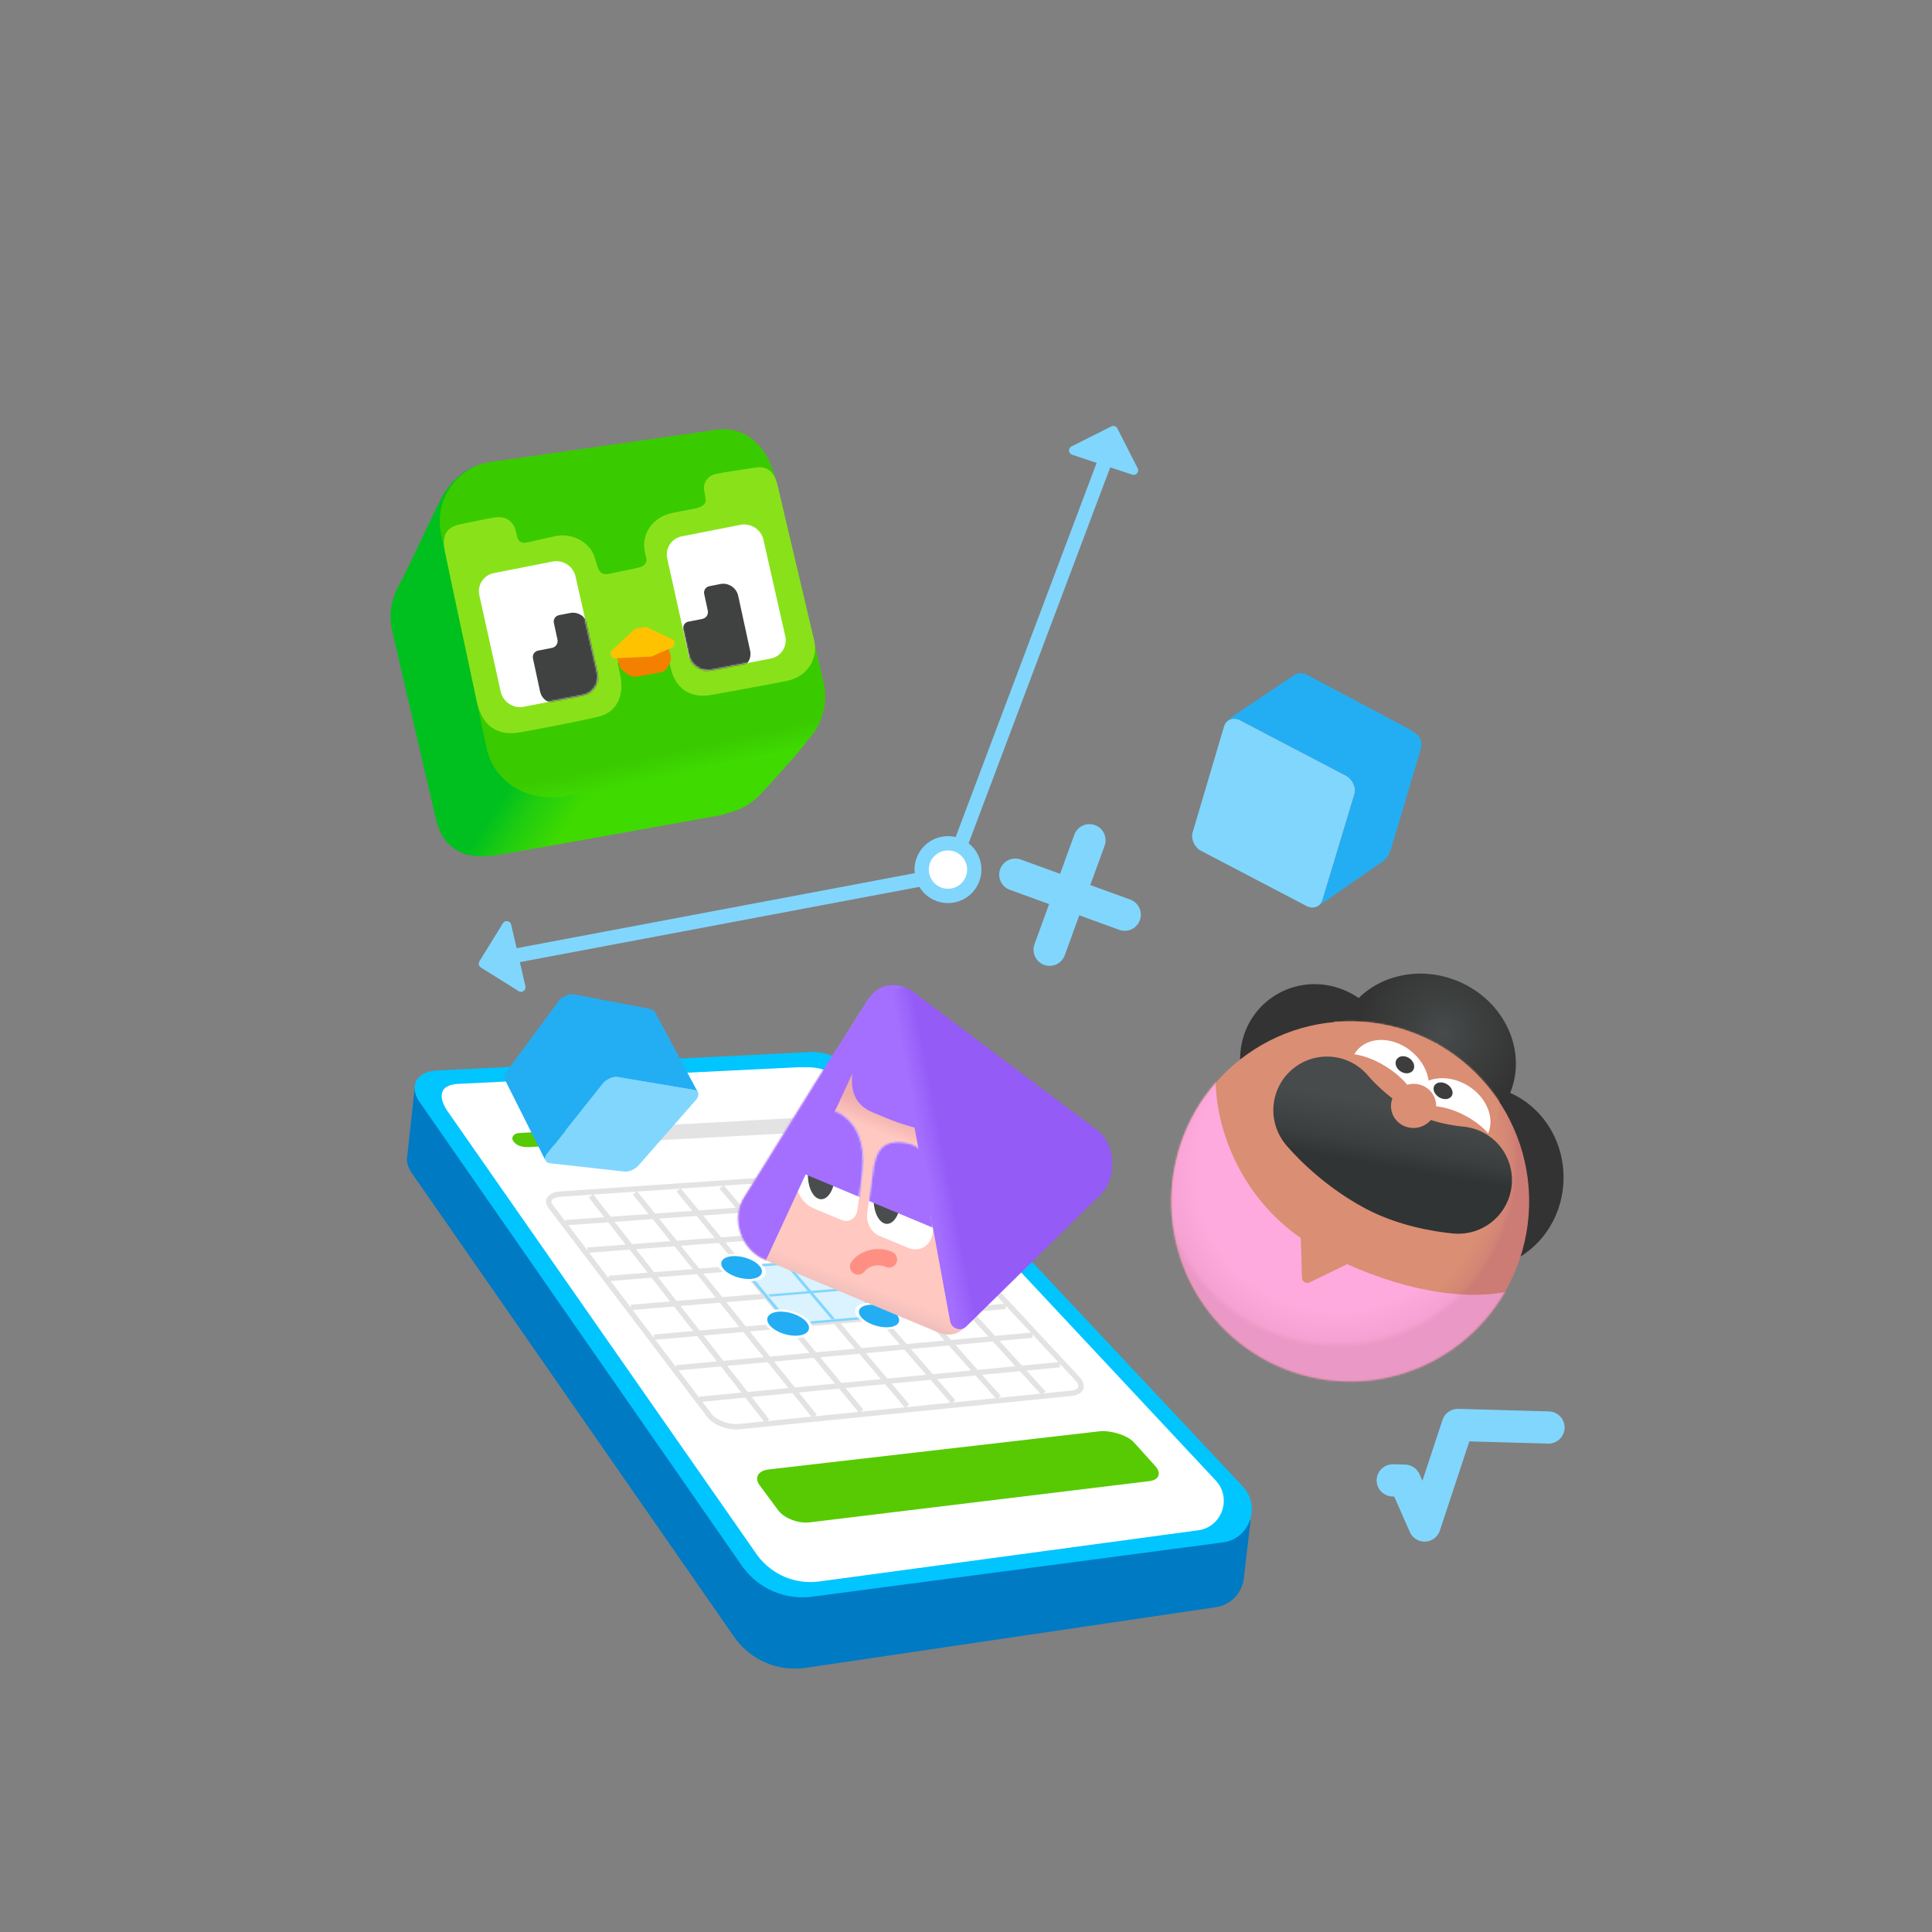 <svg xmlns="http://www.w3.org/2000/svg" xmlns:xlink="http://www.w3.org/1999/xlink" viewBox="0 0 1080 1080" width="1080" height="1080" preserveAspectRatio="xMidYMid meet" style="width: 100%; height: 100%; transform: translate3d(0px, 0px, 0px); content-visibility: visible;"><rect x="0" y="0" width="1080" height="1080" fill="#808080" stroke="none"/><defs><clipPath id="__lottie_element_25691"><rect width="1080" height="1080" x="0" y="0"></rect></clipPath><clipPath id="__lottie_element_25693"><path d="M0,0 L1080,0 L1080,1080 L0,1080z"></path></clipPath><linearGradient id="__lottie_element_25700" spreadMethod="pad" gradientUnits="userSpaceOnUse" x1="31.761" y1="88.822" x2="27.379" y2="75.683"><stop offset="0%" stop-color="rgb(63,219,1)"></stop><stop offset="50%" stop-color="rgb(60,210,1)"></stop><stop offset="100%" stop-color="rgb(58,202,0)"></stop></linearGradient><g id="__lottie_element_25715"><g clip-path="url(#__lottie_element_25716)" transform="matrix(1,0,0,1,2.526,9.474)" opacity="1" style="display: block;"><g transform="matrix(1,0,0,1,0,0)" opacity="1" style="display: block;"><path fill="rgb(255,255,255)" fill-opacity="1" d=" M239.811,262.556 C239.811,262.556 271.775,252.625 271.775,252.625 C277.393,250.879 283.493,253.976 285.399,259.545 C285.399,259.545 303.293,311.828 303.293,311.828 C305.217,317.45 302.193,323.427 296.537,325.172 C296.537,325.172 264.361,335.098 264.361,335.098 C258.717,336.839 252.604,333.689 250.707,328.068 C250.707,328.068 233.062,275.789 233.062,275.789 C231.182,270.22 234.204,264.298 239.811,262.556z"></path></g></g></g><clipPath id="__lottie_element_25716"><path d="M0,0 L1080,0 L1080,1080 L0,1080z"></path></clipPath><mask id="__lottie_element_25715_1" mask-type="alpha"><use xlink:href="#__lottie_element_25715"></use></mask><clipPath id="__lottie_element_25726"><path d="M0,0 L1080,0 L1080,1080 L0,1080z"></path></clipPath><g id="__lottie_element_25732"><g clip-path="url(#__lottie_element_25733)" transform="matrix(1,0,0,1,2.526,9.474)" opacity="1" style="display: block;"><g transform="matrix(1,0,0,1,0,0)" opacity="1" style="display: block;"><path fill="rgb(255,255,255)" fill-opacity="1" d=" M342.079,230.895 C342.079,230.895 374.044,220.964 374.044,220.964 C379.662,219.218 385.762,222.315 387.668,227.884 C387.668,227.884 405.562,280.168 405.562,280.168 C407.486,285.79 404.461,291.766 398.805,293.511 C398.805,293.511 366.63,303.437 366.63,303.437 C360.986,305.178 354.872,302.028 352.975,296.407 C352.975,296.407 335.33,244.128 335.33,244.128 C333.45,238.559 336.472,232.637 342.079,230.895z"></path></g></g></g><clipPath id="__lottie_element_25733"><path d="M0,0 L1080,0 L1080,1080 L0,1080z"></path></clipPath><mask id="__lottie_element_25732_1" mask-type="alpha"><use xlink:href="#__lottie_element_25732"></use></mask><clipPath id="__lottie_element_25743"><path d="M0,0 L1080,0 L1080,1080 L0,1080z"></path></clipPath><linearGradient id="__lottie_element_25755" spreadMethod="pad" gradientUnits="userSpaceOnUse" x1="288.285" y1="428.75" x2="253.063" y2="411.101"><stop offset="0%" stop-color="rgb(63,218,0)"></stop><stop offset="58%" stop-color="rgb(32,205,16)"></stop><stop offset="100%" stop-color="rgb(0,192,31)"></stop></linearGradient><clipPath id="__lottie_element_25757"><path d="M0,0 L1080,0 L1080,1080 L0,1080z"></path></clipPath><clipPath id="__lottie_element_25764"><path d="M0,0 L1080,0 L1080,1080 L0,1080z"></path></clipPath><linearGradient id="__lottie_element_25770" spreadMethod="pad" gradientUnits="userSpaceOnUse" x1="-26.509" y1="11.381" x2="-38.22" y2="14.267"><stop offset="0%" stop-color="rgb(148,91,247)"></stop><stop offset="46%" stop-color="rgb(156,101,251)"></stop><stop offset="100%" stop-color="rgb(164,111,255)"></stop></linearGradient><g id="__lottie_element_25774"><g transform="matrix(1,0,0,1,540,540)" opacity="1" style="display: block;"><path fill="rgb(166,138,214)" fill-opacity="1" d=" M-53,-34.625 C-64,-44 -79.75,-45.25 -84.875,-37 C-93.88,-22.503 -143.159,67.802 -149.75,79.25 C-156.875,91.625 -150.25,109 -136.25,113.625 C-119.735,119.081 -51.067,144.442 -42,147.5 C-31.25,151.125 -27.125,150.75 -19.375,142.25 C-9.606,131.535 32.462,85.731 48,69.375 C57.5,59.375 58.75,41.875 42.5,30.25 C20.947,14.831 -47.056,-29.559 -53,-34.625z"></path></g></g><mask id="__lottie_element_25774_1" mask-type="alpha"><use xlink:href="#__lottie_element_25774"></use></mask><g id="__lottie_element_25780"><g clip-path="url(#__lottie_element_25781)" transform="matrix(1,0,0,1,0,0)" opacity="1" style="display: block;"><g transform="matrix(1,0,0,1,436.768,604.203)" opacity="1" style="display: block;"><path fill="rgb(255,255,255)" fill-opacity="1" d=" M-17.205,-3.669 C-17.205,-3.669 -10.09,-24.857 -10.09,-24.857 C-8.643,-31.077 -0.976,-37.222 4.187,-34.518 C19.107,-26.703 19.509,-9.646 18.479,1.728 C18.479,1.728 17.011,18.884 17.011,18.884 C16.555,23.923 12.668,26.712 8.297,25.135 C8.297,25.135 -7.688,19.366 -7.688,19.366 C-16.176,16.303 -21.147,4.27 -17.205,-3.669z"></path></g></g></g><clipPath id="__lottie_element_25781"><path d="M0,0 L1080,0 L1080,1080 L0,1080z"></path></clipPath><mask id="__lottie_element_25780_1" mask-type="alpha"><use xlink:href="#__lottie_element_25780"></use></mask><g id="__lottie_element_25790"><g clip-path="url(#__lottie_element_25791)" transform="matrix(1,0,0,1,0,0)" opacity="1" style="display: block;"><g transform="matrix(1,0,0,1,436.768,604.203)" opacity="1" style="display: block;"><path fill="rgb(255,255,255)" fill-opacity="1" d=" M-17.205,-3.669 C-17.205,-3.669 -10.09,-24.857 -10.09,-24.857 C-8.643,-31.077 -0.976,-37.222 4.187,-34.518 C19.107,-26.703 19.509,-9.646 18.479,1.728 C18.479,1.728 17.011,18.884 17.011,18.884 C16.555,23.923 12.668,26.712 8.297,25.135 C8.297,25.135 -7.688,19.366 -7.688,19.366 C-16.176,16.303 -21.147,4.27 -17.205,-3.669z"></path></g></g></g><clipPath id="__lottie_element_25791"><path d="M0,0 L1080,0 L1080,1080 L0,1080z"></path></clipPath><mask id="__lottie_element_25790_1" mask-type="alpha"><use xlink:href="#__lottie_element_25790"></use></mask><clipPath id="__lottie_element_25801"><path d="M0,0 L1080,0 L1080,1080 L0,1080z"></path></clipPath><g id="__lottie_element_25807"><g clip-path="url(#__lottie_element_25808)" transform="matrix(1,0,0,1,0,0)" opacity="1" style="display: block;"><g transform="matrix(1,0,0,1,477.893,614.776)" opacity="1" style="display: block;"><path fill="rgb(255,255,255)" fill-opacity="1" d=" M18.22,14.076 C18.22,14.076 12.789,-21.967 12.789,-21.967 C12.419,-23.631 9.92,-30.213 -1.984,-30.49 C-12.838,-30.742 -15.781,-23.798 -16.619,-12.382 C-16.619,-12.382 -18.614,10.291 -18.614,10.291 C-18.987,15.363 -15.763,20.721 -11.391,22.299 C-11.391,22.299 4.987,28.21 4.987,28.21 C13.367,31.234 20.475,24.21 18.22,14.076z"></path></g></g></g><clipPath id="__lottie_element_25808"><path d="M0,0 L1080,0 L1080,1080 L0,1080z"></path></clipPath><clipPath id="__lottie_element_25816"><path d="M0,0 L1080,0 L1080,1080 L0,1080z"></path></clipPath><mask id="__lottie_element_25807_1" mask-type="alpha"><use xlink:href="#__lottie_element_25807"></use></mask><g id="__lottie_element_25824"><g clip-path="url(#__lottie_element_25825)" transform="matrix(1,0,0,1,0,0)" opacity="1" style="display: block;"><g transform="matrix(1,0,0,1,477.893,614.776)" opacity="1" style="display: block;"><path fill="rgb(255,255,255)" fill-opacity="1" d=" M18.22,14.076 C18.22,14.076 12.789,-21.967 12.789,-21.967 C12.419,-23.631 9.92,-30.213 -1.984,-30.49 C-12.838,-30.742 -15.781,-23.798 -16.619,-12.382 C-16.619,-12.382 -18.614,10.291 -18.614,10.291 C-18.987,15.363 -15.763,20.721 -11.391,22.299 C-11.391,22.299 4.987,28.21 4.987,28.21 C13.367,31.234 20.475,24.21 18.22,14.076z"></path></g></g></g><clipPath id="__lottie_element_25825"><path d="M0,0 L1080,0 L1080,1080 L0,1080z"></path></clipPath><mask id="__lottie_element_25824_1" mask-type="alpha"><use xlink:href="#__lottie_element_25824"></use></mask><linearGradient id="__lottie_element_25840" spreadMethod="pad" gradientUnits="userSpaceOnUse" x1="-20.939" y1="71.376" x2="13.287" y2="-31.596"><stop offset="0%" stop-color="rgb(234,187,185)"></stop><stop offset="6%" stop-color="rgb(245,194,189)"></stop><stop offset="12%" stop-color="rgb(255,200,193)"></stop><stop offset="56%" stop-color="rgb(255,200,193)"></stop><stop offset="88%" stop-color="rgb(255,200,193)"></stop><stop offset="94%" stop-color="rgb(247,186,182)"></stop><stop offset="100%" stop-color="rgb(239,173,171)"></stop></linearGradient><clipPath id="__lottie_element_25842"><path d="M0,0 L1080,0 L1080,1080 L0,1080z"></path></clipPath><clipPath id="__lottie_element_25852"><path d="M0,0 L1080,0 L1080,1080 L0,1080z"></path></clipPath><clipPath id="__lottie_element_25862"><path d="M0,0 L1080,0 L1080,1080 L0,1080z"></path></clipPath><clipPath id="__lottie_element_25869"><path d="M0,0 L1080,0 L1080,1080 L0,1080z"></path></clipPath><linearGradient id="__lottie_element_25882" spreadMethod="pad" gradientUnits="userSpaceOnUse" x1="2.616" y1="-46.127" x2="-13.77" y2="46.803"><stop offset="32%" stop-color="rgb(71,75,75)"></stop><stop offset="56%" stop-color="rgb(60,63,63)"></stop><stop offset="68%" stop-color="rgb(49,52,52)"></stop></linearGradient><clipPath id="__lottie_element_25885"><path d="M0,0 L1080,0 L1080,1080 L0,1080z"></path></clipPath><radialGradient id="__lottie_element_25891" spreadMethod="pad" gradientUnits="userSpaceOnUse" cx="-19.038" cy="-23.774" r="113.998" fx="-19.038" fy="-23.774"><stop offset="87%" stop-color="rgb(218,142,116)"></stop><stop offset="96%" stop-color="rgb(211,133,117)"></stop><stop offset="99%" stop-color="rgb(204,123,117)"></stop></radialGradient><g id="__lottie_element_25883"><g clip-path="url(#__lottie_element_25892)" transform="matrix(1,0,0,1,0,0)" opacity="1" style="display: block;"><g transform="matrix(1,0,0,1,769.606,660.534)" opacity="1" style="display: block;"><g opacity="1" transform="matrix(1,0,0,1,0,0)"><path fill="url(#__lottie_element_25898)" fill-opacity="1" d=" M99.216,12.663 C92.268,67.815 42.214,106.854 -12.581,99.861 C-67.376,92.868 -106.164,42.489 -99.216,-12.663 C-92.268,-67.815 -42.215,-106.854 12.581,-99.861 C67.376,-92.868 106.164,-42.489 99.216,12.663z"></path></g></g></g></g><clipPath id="__lottie_element_25892"><path d="M0,0 L1080,0 L1080,1080 L0,1080z"></path></clipPath><radialGradient id="__lottie_element_25898" spreadMethod="pad" gradientUnits="userSpaceOnUse" cx="-19.038" cy="-23.774" r="113.998" fx="-19.038" fy="-23.774"><stop offset="87%" stop-color="rgb(218,142,116)"></stop><stop offset="96%" stop-color="rgb(211,133,117)"></stop><stop offset="99%" stop-color="rgb(204,123,117)"></stop></radialGradient><radialGradient id="__lottie_element_25902" spreadMethod="pad" gradientUnits="userSpaceOnUse" cx="222.264" cy="102.628" r="108.47" fx="222.264" fy="102.628"><stop offset="73%" stop-color="rgb(255,170,222)"></stop><stop offset="89%" stop-color="rgb(245,161,210)"></stop><stop offset="92%" stop-color="rgb(234,152,197)"></stop></radialGradient><mask id="__lottie_element_25883_1" mask-type="alpha"><use xlink:href="#__lottie_element_25883"></use></mask><g id="__lottie_element_25906"><g clip-path="url(#__lottie_element_25907)" transform="matrix(1,0,0,1,0,0)" opacity="1" style="display: block;"><g transform="matrix(1,0,0,1,769.606,660.534)" opacity="1" style="display: block;"><g opacity="1" transform="matrix(1,0,0,1,0,0)"><path fill="url(#__lottie_element_25913)" fill-opacity="1" d=" M99.216,12.663 C92.268,67.815 42.214,106.854 -12.581,99.861 C-67.376,92.868 -106.164,42.489 -99.216,-12.663 C-92.268,-67.815 -42.215,-106.854 12.581,-99.861 C67.376,-92.868 106.164,-42.489 99.216,12.663z"></path></g></g></g></g><clipPath id="__lottie_element_25907"><path d="M0,0 L1080,0 L1080,1080 L0,1080z"></path></clipPath><radialGradient id="__lottie_element_25913" spreadMethod="pad" gradientUnits="userSpaceOnUse" cx="-19.038" cy="-23.774" r="113.998" fx="-19.038" fy="-23.774"><stop offset="87%" stop-color="rgb(218,142,116)"></stop><stop offset="96%" stop-color="rgb(211,133,117)"></stop><stop offset="99%" stop-color="rgb(204,123,117)"></stop></radialGradient><mask id="__lottie_element_25906_1" mask-type="alpha"><use xlink:href="#__lottie_element_25906"></use></mask><radialGradient id="__lottie_element_25932" spreadMethod="pad" gradientUnits="userSpaceOnUse" cx="9.594" cy="-13.425" r="46.95" fx="9.594" fy="-13.425"><stop offset="0%" stop-color="rgb(71,75,75)"></stop><stop offset="46%" stop-color="rgb(61,63,63)"></stop><stop offset="100%" stop-color="rgb(51,51,51)"></stop></radialGradient><clipPath id="__lottie_element_25940"><path d="M0,0 L1080,0 L1080,1080 L0,1080z"></path></clipPath><g id="__lottie_element_25952"><g transform="matrix(0.786,0.618,-0.618,0.786,477.319,589.774)" opacity="1" style="display: block;"><g opacity="1" transform="matrix(1,0,0,1,0,0)"><path fill="rgb(35,174,244)" fill-opacity="1" d=" M52.5,-187.5 C52.5,-187.5 -51,-206 -51,-206 C-51,-206 -31.5,-145 -31.5,-145 C-31.5,-145 52.5,-187.5 52.5,-187.5z"></path><path stroke-linecap="butt" stroke-linejoin="miter" fill-opacity="0" stroke-miterlimit="4" stroke="rgb(129,214,253)" stroke-opacity="1" stroke-width="0" d=" M52.5,-187.5 C52.5,-187.5 -51,-206 -51,-206 C-51,-206 -31.5,-145 -31.5,-145 C-31.5,-145 52.5,-187.5 52.5,-187.5z"></path></g></g></g><filter id="__lottie_element_25958" filterUnits="objectBoundingBox" x="0%" y="0%" width="100%" height="100%"><feComponentTransfer in="SourceGraphic"><feFuncA type="table" tableValues="1.0 0.0"></feFuncA></feComponentTransfer></filter><mask id="__lottie_element_25952_2" mask-type="alpha"><g filter="url(#__lottie_element_25958)"><rect width="1080" height="1080" x="0" y="0" fill="#ffffff" opacity="0"></rect><use xlink:href="#__lottie_element_25952"></use></g></mask><clipPath id="__lottie_element_25966"><path d="M0,0 L1080,0 L1080,1080 L0,1080z"></path></clipPath></defs><g clip-path="url(#__lottie_element_25691)"><g clip-path="url(#__lottie_element_25966)" transform="matrix(1,0,0,1,0,0)" opacity="1" style="display: block;"><g transform="matrix(1,0,0,1,0,0)" opacity="1" style="display: block;"><g opacity="1" transform="matrix(1,0,0,1,463.294,761.04)"><path fill="rgb(0,122,195)" fill-opacity="1" d=" M-235.904,-112.343 C-235.904,-112.343 -231.4,-153.426 -231.4,-153.426 C-231.4,-153.426 235.816,88.609 235.816,88.609 C235.816,88.609 231.727,123.546 231.727,123.546 C231.727,123.546 -33.805,156.846 -33.805,156.846 C-33.805,156.846 -235.904,-112.343 -235.904,-112.343z M216.062,137.434 C216.062,137.434 -13.577,171.39 -13.577,171.39 C-28.39,173.349 -43.105,167.141 -52.103,155.137 C-52.103,155.137 -233.387,-105.704 -233.387,-105.704 C-238.487,-113.607 -235.668,-122.041 -223.212,-122.781 C-223.212,-122.781 -27.161,-139.315 -27.161,-139.315 C-26.995,-139.324 -26.828,-139.328 -26.662,-139.326 C-18.819,-139.246 -11.315,-136.079 -5.759,-130.497 C-5.759,-130.497 226.745,105.727 226.745,105.727 C237.631,116.664 231.312,135.418 216.062,137.434z"></path></g><g opacity="1" transform="matrix(1,0,0,1,465.69,740.353)"><path fill="rgb(0,197,255)" fill-opacity="1" d=" M217.916,121.857 C217.916,121.857 -11.723,152.221 -11.723,152.221 C-26.536,154.18 -41.252,147.972 -50.25,135.968 C-50.25,135.968 -231.534,-124.872 -231.534,-124.872 C-236.634,-132.775 -233.815,-141.209 -221.359,-141.949 C-221.359,-141.949 -11.906,-152.272 -11.906,-152.272 C-11.74,-152.281 -11.573,-152.285 -11.407,-152.283 C-3.564,-152.203 3.94,-149.036 9.496,-143.454 C9.496,-143.454 228.599,90.149 228.599,90.149 C239.485,101.086 233.166,119.841 217.916,121.857z"></path></g><g opacity="1" transform="matrix(1,0,0,1,465.634,740.353)"><path fill="rgb(255,255,255)" fill-opacity="1" d=" M204.109,115.096 C204.109,115.096 -7.841,143.722 -7.841,143.722 C-21.025,145.465 -34.122,139.94 -42.131,129.256 C-42.131,129.256 -215.767,-119.616 -215.767,-119.616 C-220.306,-126.65 -220.681,-133.798 -209.595,-134.457 C-209.595,-134.457 -19.767,-143.733 -19.767,-143.733 C-19.619,-143.741 -13.452,-143.746 -13.304,-143.744 C-6.323,-143.673 0.356,-140.854 5.301,-135.886 C5.301,-135.886 213.618,86.876 213.618,86.876 C223.307,96.611 217.682,113.301 204.109,115.096z"></path></g></g><g transform="matrix(1,0,0,1,0,0)" opacity="1" style="display: block;"><g opacity="1" transform="matrix(1,0,0,1,0,0)"><path fill="rgb(227,227,227)" fill-opacity="1" d=" M290.327,633.363 C290.327,633.363 456.827,624.303 456.827,624.303 C459.949,624.133 463.832,625.464 465.51,627.281 C465.51,627.281 465.51,627.281 465.51,627.281 C467.193,629.104 466.99,632.115 463.855,632.291 C463.855,632.291 296.538,641.215 296.538,641.215 C293.145,641.405 288.447,639.851 286.994,637.934 C286.994,637.934 286.994,637.934 286.994,637.934 C285.546,636.024 286.95,633.547 290.327,633.363z"></path></g><g opacity="1" transform="matrix(1,0,0,1,535.562,825.558)"><path fill="rgb(87,202,3)" fill-opacity="1" d=" M-245.249,-192.194 C-245.249,-192.194 -203.777,-194.454 -203.777,-194.454 C-200.451,-194.635 -196.886,-193.893 -195.058,-191.366 C-195.058,-191.366 -195.058,-191.366 -195.058,-191.366 C-193.56,-189.471 -195.067,-186.86 -198.409,-186.672 C-198.409,-186.672 -239.983,-184.355 -239.983,-184.355 C-243.376,-184.165 -246.902,-185.035 -248.582,-187.623 C-248.582,-187.623 -248.582,-187.623 -248.582,-187.623 C-250.03,-189.533 -248.626,-192.01 -245.249,-192.194z M-105.513,-4.169 C-105.513,-4.169 79.466,-25.499 79.466,-25.499 C85.083,-26.039 94.569,-23.371 98.251,-19.334 C98.251,-19.334 110.149,-6.13 110.149,-6.13 C113.914,-2.002 112.381,1.838 106.689,2.426 C106.689,2.426 -83.29,25.492 -83.29,25.492 C-89.555,26.139 -97.314,23.066 -100.586,18.65 C-100.586,18.65 -110.927,4.697 -110.927,4.697 C-114.123,0.384 -111.684,-3.575 -105.513,-4.169z"></path></g><g opacity="1" transform="matrix(1,0,0,1,455.549,726.649)"><path stroke-linecap="butt" stroke-linejoin="miter" fill-opacity="0" stroke-miterlimit="10" stroke="rgb(227,227,227)" stroke-opacity="1" stroke-width="3" d=" M-125.197,-58.148 C-125.197,-58.148 -26.741,67.753 -26.741,67.753 M-100.592,-59.839 C-100.592,-59.839 -0.183,65.068 -0.183,65.068 M-76.264,-61.512 C-76.264,-61.512 25.873,62.209 25.873,62.209 M-52.207,-63.167 C-52.207,-63.167 51.593,59.38 51.593,59.38 M-28.418,-64.802 C-28.418,-64.802 77.369,57.025 77.369,57.025 M-4.891,-66.42 C-4.891,-66.42 102.768,54.618 102.768,54.618 M18.377,-68.02 C18.377,-68.02 127.803,52.173 127.803,52.173 M50.461,-56.827 C50.461,-56.827 -139.269,-43.172 -139.269,-43.172 M63.982,-42.27 C63.982,-42.27 -127.101,-27.806 -127.101,-27.806 M77.837,-27.352 C77.837,-27.352 -115.241,-11.995 -115.241,-11.995 M92.041,-12.061 C92.041,-12.061 -102.836,4.213 -102.836,4.213 M106.605,3.62 C106.605,3.62 -90.027,20.845 -90.027,20.845 M121.544,19.704 C121.544,19.704 -77.607,37.993 -77.607,37.993 M136.873,36.207 C136.873,36.207 -64.427,55.574 -64.427,55.574 M143.326,52.214 C143.326,52.214 -42.385,70.836 -42.385,70.836 C-48.465,71.446 -55.955,68.609 -59.049,64.534 C-59.049,64.534 -147.807,-52.362 -147.807,-52.362 C-150.359,-55.723 -147.852,-58.755 -142.245,-59.138 C-142.245,-59.138 29.788,-70.883 29.788,-70.883 C34.95,-71.235 41.534,-68.949 44.492,-65.771 C44.492,-65.771 146.913,44.263 146.913,44.263 C150.468,48.082 148.873,51.658 143.326,52.214z"></path></g><g opacity="1" transform="matrix(1,0,0,1,0,0)"><path fill="rgb(219,242,255)" fill-opacity="1" d=" M416.455,708.077 C416.455,708.077 462.475,704.422 462.475,704.422 C463.331,704.354 464.407,704.74 464.879,705.283 C464.879,705.283 490.632,734.939 490.632,734.939 C491.127,735.51 490.822,736.035 489.949,736.111 C489.949,736.111 443.032,740.215 443.032,740.215 C442.139,740.293 441.027,739.886 440.549,739.307 C440.549,739.307 415.694,709.201 415.694,709.201 C415.239,708.65 415.58,708.147 416.455,708.077z"></path></g><g opacity="1" transform="matrix(1,0,0,1,0,0)"><path fill="rgb(129,214,253)" fill-opacity="1" d=" M490.488,736.732 C490.488,736.732 443.553,740.845 443.553,740.845 C442.127,740.97 440.343,740.318 439.58,739.392 C439.58,739.392 414.743,709.277 414.743,709.277 C414.016,708.396 414.563,707.59 415.961,707.479 C415.961,707.479 461.964,703.833 461.964,703.833 C463.331,703.725 465.055,704.341 465.809,705.208 C465.809,705.208 491.578,734.857 491.578,734.857 C492.37,735.768 491.882,736.61 490.488,736.732z M416.95,708.675 C416.6,708.703 416.464,708.905 416.646,709.125 C416.646,709.125 441.518,739.223 441.518,739.223 C441.709,739.454 442.156,739.617 442.512,739.586 C442.512,739.586 489.412,735.49 489.412,735.49 C489.761,735.459 489.883,735.25 489.685,735.022 C489.685,735.022 463.949,705.357 463.949,705.357 C463.76,705.14 463.329,704.985 462.987,705.012 C462.987,705.012 416.95,708.675 416.95,708.675z"></path></g><g opacity="1" transform="matrix(1,0,0,1,452.886,722.166)"><path fill="rgb(129,214,253)" fill-opacity="1" d=" M13.818,15.069 C13.818,15.069 11.902,15.236 11.902,15.236 C11.902,15.236 -13.526,-14.825 -13.526,-14.825 C-13.526,-14.825 -11.645,-14.974 -11.645,-14.974 C-11.645,-14.974 13.818,15.069 13.818,15.069z M23.767,-1.196 C23.767,-1.196 -22.461,2.668 -22.461,2.668 C-22.461,2.668 -23.476,1.441 -23.476,1.441 C-23.476,1.441 22.719,-2.406 22.719,-2.406 C22.719,-2.406 23.767,-1.196 23.767,-1.196z"></path></g><g opacity="1" transform="matrix(1,0,0,1,0,0)"><path fill="rgb(255,255,255)" fill-opacity="1" d=" M420.823,716.107 C414.166,716.649 405.941,713.659 402.527,709.469 C399.137,705.307 401.776,701.525 408.37,701.013 C414.944,700.503 423.069,703.43 426.521,707.562 C429.997,711.722 427.459,715.567 420.823,716.107z M447.149,747.875 C440.362,748.482 431.882,745.366 428.29,740.956 C424.722,736.576 427.323,732.567 434.046,731.993 C440.748,731.421 449.12,734.471 452.752,738.818 C456.409,743.195 453.915,747.27 447.149,747.875z M497.88,743.088 C491.379,743.617 483.175,740.67 479.633,736.542 C476.114,732.442 478.524,728.719 484.966,728.219 C491.389,727.721 499.493,730.609 503.07,734.68 C506.671,738.779 504.361,742.561 497.88,743.088z M471.261,712.385 C464.636,712.977 456.181,709.907 452.455,705.565 C448.755,701.253 451.118,697.31 457.682,696.749 C464.225,696.19 472.574,699.198 476.335,703.478 C480.122,707.788 477.865,711.794 471.261,712.385z"></path></g><g opacity="1" transform="matrix(1,0,0,1,0,0)"><path fill="rgb(35,174,244)" fill-opacity="1" d=" M409.347,702.21 C414.893,701.778 421.723,704.241 424.63,707.727 C427.554,711.233 425.415,714.458 419.825,714.911 C414.221,715.365 407.32,712.86 404.441,709.332 C401.578,705.824 403.787,702.643 409.347,702.21z M435.075,733.254 C440.728,732.769 447.766,735.334 450.824,739.002 C453.9,742.691 451.799,746.109 446.1,746.617 C440.386,747.126 433.272,744.513 430.242,740.801 C427.229,737.11 429.407,733.74 435.075,733.254z M485.981,729.399 C491.399,728.977 498.21,731.406 501.223,734.841 C504.253,738.295 502.305,741.467 496.846,741.91 C491.373,742.354 484.491,739.883 481.503,736.408 C478.532,732.953 480.549,729.822 485.981,729.399z M458.749,697.99 C464.269,697.517 471.287,700.047 474.454,703.658 C477.64,707.29 475.736,710.65 470.174,711.146 C464.597,711.643 457.503,709.069 454.361,705.414 C451.237,701.78 453.215,698.464 458.749,697.99z"></path></g></g></g><g transform="matrix(0.808,0.589,-0.589,0.808,360.299,-147.959)" opacity="1" style="display: block;"><g opacity="1" transform="matrix(1,0,0,1,446.172,170.727)"><path fill="rgb(129,214,253)" fill-opacity="1" d=" M-19.1,9.921 C-20.13,11.92 -18.208,14.137 -16.052,13.472 C-16.052,13.472 -2.356,9.077 -2.356,9.077 C-2.356,9.077 7.3,5.979 7.3,5.979 C7.3,5.979 17.629,2.665 17.629,2.665 C19.78,1.975 20.015,-0.961 18.005,-1.985 C18.005,-1.985 -4.265,-13.3 -4.265,-13.3 C-5.518,-13.957 -7.046,-13.466 -7.686,-12.228 C-7.686,-12.228 -19.1,9.921 -19.1,9.921z"></path></g><g opacity="1" transform="matrix(1,0,0,1,480.068,295.265)"><path stroke-linecap="round" stroke-linejoin="miter" fill-opacity="0" stroke-miterlimit="4" stroke="rgb(129,214,253)" stroke-opacity="1" stroke-width="8" d=" M-33.421,-120.363 C-33.421,-120.363 33.367,121.362 33.367,121.362"></path></g></g><g transform="matrix(0.999,0.038,-0.038,0.999,34.458,52.652)" opacity="1" style="display: block;"><g opacity="1" transform="matrix(1,0,0,1,446.172,170.727)"><path fill="rgb(129,214,253)" fill-opacity="1" d=" M-171.76,320.731 C-169.809,321.849 -167.508,320.03 -168.076,317.846 C-168.076,317.846 -171.85,303.966 -171.85,303.966 C-171.85,303.966 -174.511,294.181 -174.511,294.181 C-174.511,294.181 -177.357,283.713 -177.357,283.713 C-177.95,281.533 -180.872,281.167 -181.985,283.128 C-181.985,283.128 -194.29,304.866 -194.29,304.866 C-195.003,306.088 -194.582,307.637 -193.374,308.332 C-193.374,308.332 -171.76,320.731 -171.76,320.731z"></path></g><g opacity="1" transform="matrix(1,0,0,1,480.068,295.265)"><path stroke-linecap="round" stroke-linejoin="miter" fill-opacity="0" stroke-miterlimit="4" stroke="rgb(129,214,253)" stroke-opacity="1" stroke-width="8" d=" M33.367,121.362 C33.367,121.362 -214.174,177.825 -214.174,177.825"></path></g></g><g mask="url(#__lottie_element_25952_2)" style="display: block;"><g transform="matrix(0.999,0.038,-0.038,0.999,489.75,463.717)" opacity="1"><g opacity="1" transform="matrix(1,0,0,1,0,0)"><path stroke-linecap="round" stroke-linejoin="miter" fill-opacity="0" stroke-miterlimit="4" stroke="rgb(129,214,253)" stroke-opacity="1" stroke-width="8" d=" M47.689,-38.473 C47.689,-38.473 58.742,-35.634 58.742,-35.634 M23.539,-38.238 C23.539,-38.238 35.126,-39.352 35.126,-39.352 M2.507,-27.291 C2.507,-27.291 12.258,-33.518 12.258,-33.518 M-13.563,-8.925 C-13.563,-8.925 -6.102,-18.913 -6.102,-18.913 M-21.353,13.543 C-21.353,13.543 -18.314,2.051 -18.314,2.051 M-19.963,36.461 C-19.963,36.461 -21.599,25.601 -21.599,25.601"></path></g></g></g><g transform="matrix(0.775,0.631,-0.631,0.775,529.923,486.117)" opacity="1" style="display: block;"><path fill="rgb(255,255,255)" fill-opacity="1" d=" M14.697,0.673 C14.325,8.79 7.444,15.069 -0.673,14.697 C-8.79,14.325 -15.069,7.444 -14.697,-0.673 C-14.325,-8.79 -7.444,-15.069 0.673,-14.697 C8.79,-14.325 15.069,-7.444 14.697,0.673z"></path><path stroke-linecap="round" stroke-linejoin="miter" fill-opacity="0" stroke-miterlimit="4" stroke="rgb(129,214,253)" stroke-opacity="1" stroke-width="8" d=" M14.697,0.673 C14.325,8.79 7.444,15.069 -0.673,14.697 C-8.79,14.325 -15.069,7.444 -14.697,-0.673 C-14.325,-8.79 -7.444,-15.069 0.673,-14.697 C8.79,-14.325 15.069,-7.444 14.697,0.673z"></path></g><g clip-path="url(#__lottie_element_25940)" transform="matrix(0.999,0.036,-0.036,0.999,52.103,17.726)" opacity="1" style="display: block;"><g transform="matrix(1,-0.008,0.008,1,537.959,542.127)" opacity="1" style="display: block;"><path stroke-linecap="round" stroke-linejoin="round" fill-opacity="0" stroke="rgb(129,214,253)" stroke-opacity="1" stroke-width="18" d=" M215.5,243 C215.5,243 222.25,243 222.25,243 C222.25,243 234,267.75 234,267.75 C234,267.75 251,211 251,211 C251,211 301.75,211 301.75,211"></path></g><g transform="matrix(-0.128,-0.992,0.992,-0.128,583.352,1070.924)" opacity="1" style="display: none;"><path stroke-linecap="round" stroke-linejoin="round" fill-opacity="0" stroke="rgb(129,214,253)" stroke-opacity="1" stroke-width="18" d=" M254.621,247.25 C254.621,247.25 254.621,279.375 254.621,279.375 M254.742,214.25 C254.742,214.25 254.742,246.375 254.742,246.375"></path></g></g><g clip-path="url(#__lottie_element_25869)" transform="matrix(1,0,-0,1,-14.815,11.08)" opacity="1" style="display: block;"><g transform="matrix(1,0,0,1.045,840.457,647.096)" opacity="1" style="display: block;"><path fill="rgb(51,51,51)" fill-opacity="1" d=" M48.372,-1.471 C49.183,25.546 28.183,48.107 1.468,48.919 C-25.247,49.731 -47.561,28.488 -48.372,1.471 C-49.183,-25.546 -28.183,-48.107 -1.468,-48.919 C25.247,-49.731 47.561,-28.488 48.372,-1.471z"></path></g><g transform="matrix(1,0,0,1.045,750.636,581.843)" opacity="1" style="display: block;"><path fill="rgb(51,51,51)" fill-opacity="1" d=" M41.602,9.637 C36.581,31.607 13.885,45.103 -9.091,39.781 C-32.067,34.459 -46.623,12.333 -41.602,-9.637 C-36.581,-31.607 -13.885,-45.103 9.091,-39.781 C32.067,-34.459 46.623,-12.333 41.602,9.637z"></path></g><g transform="matrix(1,0,0,1.045,811.795,580.637)" opacity="1" style="display: block;"><g opacity="1" transform="matrix(1,0,0,1,0,0)"><path fill="url(#__lottie_element_25932)" fill-opacity="1" d=" M45.063,22.719 C32.594,44.433 2.31,51.863 -22.577,39.316 C-47.464,26.769 -57.532,-1.005 -45.063,-22.719 C-32.594,-44.433 -2.31,-51.863 22.577,-39.316 C47.464,-26.769 57.532,1.005 45.063,22.719z"></path></g></g><g clip-path="url(#__lottie_element_25885)" transform="matrix(1,0,0,1,0,0)" opacity="1" style="display: block;"><g transform="matrix(1,0,0,1,769.606,660.534)" opacity="1" style="display: block;"><g opacity="1" transform="matrix(1,0,0,1,0,0)"><path fill="url(#__lottie_element_25891)" fill-opacity="1" d=" M99.216,12.663 C92.268,67.815 42.214,106.854 -12.581,99.861 C-67.376,92.868 -106.164,42.489 -99.216,-12.663 C-92.268,-67.815 -42.215,-106.854 12.581,-99.861 C67.376,-92.868 106.164,-42.489 99.216,12.663z"></path></g></g></g><g transform="matrix(1,0,0,1,2.562,-0.108)" opacity="1" style="display: block;"><path fill="rgb(255,255,255)" fill-opacity="1" d=" M807.704,606.032 C801.263,614.274 787.716,614.363 777.445,606.232 C767.174,598.101 764.07,584.828 770.511,576.586 C776.952,568.344 790.499,568.255 800.77,576.386 C811.041,584.517 814.145,597.79 807.704,606.032z"></path></g><g transform="matrix(0.971,-0.24,0.228,0.922,-111.949,234.001)" opacity="1" style="display: block;"><path fill="rgb(61,61,61)" fill-opacity="1" d=" M804.598,592.865 C802.607,594.365 799.475,593.54 797.603,591.022 C795.731,588.504 795.827,585.247 797.818,583.747 C799.809,582.247 802.941,583.072 804.813,585.59 C806.685,588.108 806.589,591.365 804.598,592.865z"></path></g><g transform="matrix(1,0,0,1,-0.118,-4.105)" opacity="1" style="display: block;"><path fill="rgb(255,255,255)" fill-opacity="1" d=" M805.295,603.9 C799.958,612.906 804.729,625.667 815.951,632.405 C827.173,639.143 840.597,637.305 845.934,628.299 C851.271,619.293 846.5,606.531 835.278,599.793 C824.056,593.055 810.632,594.894 805.295,603.9z"></path></g><g transform="matrix(0.953,0.303,-0.288,0.905,209.985,-197.292)" opacity="1" style="display: block;"><path fill="rgb(61,61,61)" fill-opacity="1" d=" M818.636,602.047 C817.967,604.426 819.861,607.049 822.867,607.906 C825.873,608.763 828.853,607.53 829.523,605.151 C830.192,602.772 828.298,600.149 825.292,599.292 C822.286,598.435 819.306,599.668 818.636,602.047z"></path></g><g mask="url(#__lottie_element_25906_1)" style="display: block;"><g transform="matrix(1,0,0,1,581.552,563.034)" opacity="1"><path fill="rgb(218,142,116)" fill-opacity="1" d=" M184.697,-30.975 C184.697,-30.975 171.229,23.535 181.444,13.836 C202.577,-6.228 233.701,5.522 232.331,27.059 C231.947,33.096 242.255,-10.5 242.255,-10.5 C242.255,-10.5 184.697,-30.975 184.697,-30.975z M215.967,76.307 C215.967,76.307 227.19,59.353 225.989,45.318 C224.5,27.906 194,9.907 179.728,16.23 C174.197,18.68 173.541,43.449 173.541,43.449 C173.541,43.449 215.967,76.307 215.967,76.307z"></path></g></g><g mask="url(#__lottie_element_25906_1)" style="display: block;"><g transform="matrix(1,0,0,1,580.552,562.034)" opacity="1"><path fill="rgb(218,142,116)" fill-opacity="1" d=" M239.072,-1.35 C239.072,-1.35 276.08,12.571 276.08,12.571 C276.08,12.571 269.833,66.853 270.081,60.809 C271.125,35.407 240.375,18.156 232.819,29.461 C237,12.656 239.072,-1.35 239.072,-1.35z M202.93,66.474 C202.93,66.474 213.265,51.07 226.519,46.321 C242.962,40.43 271.803,57.716 271.442,72.324 C271.302,77.985 248.964,88.701 248.964,88.701 C248.964,88.701 202.93,66.474 202.93,66.474z"></path></g></g><g mask="url(#__lottie_element_25883_1)" style="display: block;"><g transform="matrix(1,0,0,1,540,540)" opacity="1"><g opacity="1" transform="matrix(1,0,0,1,0,0)"><path fill="url(#__lottie_element_25902)" fill-opacity="1" d=" M227.888,155.608 C227.888,155.608 206.881,165.785 206.881,165.785 C204.945,166.709 202.699,165.343 202.609,163.188 C202.609,163.188 201.958,140.99 201.958,140.99 C168.965,118.227 153.606,80.104 154.359,49.808 C145.602,64.157 129.696,87.814 127.649,105.858 C119.696,175.955 166.344,221.933 221.085,226.751 C270.134,231.068 305.564,198.792 327.026,168.427 C299.421,177.798 262.267,171.016 227.888,155.608z"></path></g></g></g><g transform="matrix(1,0,0,1,794.813,623.234)" opacity="1" style="display: block;"><g opacity="1" transform="matrix(1,0,0,1,0,0)"><path fill="rgb(255,0,0)" fill-opacity="0" d=" M85.5,-85.5 C85.5,-85.5 -85.5,-85.5 -85.5,-85.5 C-85.5,-85.5 -85.5,85.5 -85.5,85.5 C-85.5,85.5 85.5,85.5 85.5,85.5 C85.5,85.5 85.5,-85.5 85.5,-85.5z"></path></g><g opacity="1" transform="matrix(1,0,0,1,0,0)"><path stroke="url(#__lottie_element_25882)" stroke-linecap="round" stroke-linejoin="miter" fill-opacity="0" stroke-miterlimit="10" stroke-opacity="1" stroke-width="60" d=" M35.199,25.34 C35.199,25.34 14.362,23.84 -2.585,14.797 C-24.579,3.069 -38.202,-13.691 -38.202,-13.691"></path></g></g><g transform="matrix(1,0,0,1,805.007,607.129)" opacity="1" style="display: block;"><path fill="rgb(218,142,116)" fill-opacity="1" d=" M1.479,12.242 C-5.442,13.089 -11.714,8.295 -12.531,1.534 C-13.348,-5.227 -8.4,-11.395 -1.479,-12.242 C5.442,-13.089 11.714,-8.295 12.531,-1.534 C13.348,5.227 8.4,11.395 1.479,12.242z"></path></g></g><g clip-path="url(#__lottie_element_25862)" transform="matrix(1,0.017,-0.017,1,3.275,-14.459)" opacity="1" style="display: block;"><g transform="matrix(0.889,0.457,-0.457,0.889,712.644,446.653)" opacity="1" style="display: block;"><g opacity="1" transform="matrix(1,0,0,1,0,0)"><path fill="rgb(129,214,253)" fill-opacity="1" d=" M-17.655,45.054 C-21.945,45.096 -26.042,41.969 -26.811,38.078 C-26.811,38.078 -39.312,-22.478 -39.312,-22.478 C-40.085,-26.385 -37.225,-29.583 -32.918,-29.625 C-32.918,-29.625 33.691,-30.283 33.691,-30.283 C37.992,-30.324 42.11,-27.196 42.882,-23.288 C42.882,-23.288 55.078,37.269 55.078,37.269 C55.847,41.161 52.992,44.356 48.708,44.398 C48.708,44.398 -17.655,45.054 -17.655,45.054z"></path></g><g opacity="1" transform="matrix(1,0,0,1,0,0)"><path fill="rgb(35,174,244)" fill-opacity="1" d=" M-18.583,-65.535 C-20.611,-61.976 -31.77,-40.295 -35.83,-33.168 C-40.35,-25.232 -39.312,-22.478 -39.312,-22.478 C-40.085,-26.385 -37.225,-29.583 -32.918,-29.625 C-32.918,-29.625 33.691,-30.283 33.691,-30.283 C37.992,-30.324 42.11,-27.196 42.882,-23.288 C42.882,-23.288 52.067,21.535 55.048,37.259 C55.93,41.99 52.088,44.367 48.786,44.423 C53.65,44.268 54.711,41.014 56.768,37.006 C60.635,29.476 74.108,3.24 74.732,1.987 C76.184,-0.936 75.73,-2.95 75.333,-5.744 C74.848,-9.166 64.24,-59.766 63.837,-62.195 C62.798,-68.454 58.751,-69.747 53.031,-69.86 C47.311,-69.972 -6.292,-69.689 -11.228,-69.669 C-14.753,-69.655 -16.556,-69.094 -18.583,-65.535z"></path></g></g></g><g clip-path="url(#__lottie_element_25852)" style="display: block;" transform="matrix(0.94,0.342,-0.342,0.94,119.662,-510.986)" opacity="1"><g style="display: block;" transform="matrix(0,1,-1,0,1041.937,531.687)" opacity="1"><path stroke-linecap="round" stroke-linejoin="round" fill-opacity="0" stroke="rgb(129,214,253)" stroke-opacity="1" stroke-width="18" d=" M222.375,247 C222.375,247 236.688,247 236.688,247 C236.688,247 250.363,247 250.363,247 C250.363,247 277,247 277,247 C277,247 287.5,247 287.5,247"></path></g><g style="display: block;" transform="matrix(0,1,-1,0,1041.937,531.687)" opacity="1"><path stroke-linecap="round" stroke-linejoin="round" fill-opacity="0" stroke="rgb(129,214,253)" stroke-opacity="1" stroke-width="18" d=" M254.621,247.25 C254.621,247.25 254.621,279.375 254.621,279.375 M254.742,214.25 C254.742,214.25 254.742,246.375 254.742,246.375"></path></g></g><g clip-path="url(#__lottie_element_25842)" transform="matrix(0.949,0.314,-0.314,0.949,93.994,-490.646)" opacity="1" style="display: none;"><g transform="matrix(-1,0,0,-1,1050.25,1033.624)" opacity="1" style="display: block;"><path stroke-linecap="round" stroke-linejoin="round" fill-opacity="0" stroke="rgb(129,214,253)" stroke-opacity="1" stroke-width="18" d=" M222.375,247 C222.375,247 236.688,247 236.688,247 C236.688,247 250.363,247 250.363,247 C250.363,247 277,247 277,247 C277,247 287.5,247 287.5,247"></path></g><g transform="matrix(1,0,0,1,540.886,540)" opacity="1" style="display: block;"><path stroke-linecap="round" stroke-linejoin="round" fill-opacity="0" stroke="rgb(129,214,253)" stroke-opacity="1" stroke-width="18" d=" M254.621,247.25 C254.621,247.25 254.621,279.375 254.621,279.375 M254.742,214.25 C254.742,214.25 254.742,246.375 254.742,246.375"></path></g></g><g clip-path="url(#__lottie_element_25764)" transform="matrix(0.999,0.05,-0.05,0.999,57.18,30.986)" opacity="1" style="display: block;"><g transform="matrix(1,0,0,1,454.26,598.175)" opacity="1" style="display: block;"><g opacity="1" transform="matrix(1,0,0,1,0,0)"><path fill="url(#__lottie_element_25840)" fill-opacity="1" d=" M26.389,-74.142 C21.571,-91.669 2.733,-98.468 -4.59,-85.323 C-4.59,-85.323 -64.37,21.976 -64.37,21.976 C-70.603,33.163 -63.571,50.995 -51.161,55.474 C-51.161,55.474 47.941,91.238 47.941,91.238 C60.351,95.717 69.811,83.836 65.711,68.92 C65.711,68.92 26.389,-74.142 26.389,-74.142z"></path></g></g><g transform="matrix(1,0,0,1,464.223,651.977)" opacity="1" style="display: block;"><path stroke-linecap="round" stroke-linejoin="miter" fill-opacity="0" stroke-miterlimit="4" stroke="rgb(255,143,131)" stroke-opacity="1" stroke-width="9.098" d=" M-8.513,2.897 C-5.45,-1.714 1.896,-4.513 8.513,-1.882"></path></g><g clip-path="url(#__lottie_element_25816)" transform="matrix(1,0,0,1,0,0)" opacity="1" style="display: block;"><g transform="matrix(1,0,0,1,477.893,614.776)" opacity="1" style="display: block;"><path fill="rgb(255,255,255)" fill-opacity="1" d=" M18.22,14.076 C18.22,14.076 12.789,-21.967 12.789,-21.967 C12.419,-23.631 9.92,-30.213 -1.984,-30.49 C-12.838,-30.742 -15.781,-23.798 -16.619,-12.382 C-16.619,-12.382 -18.614,10.291 -18.614,10.291 C-18.987,15.363 -15.763,20.721 -11.391,22.299 C-11.391,22.299 4.987,28.21 4.987,28.21 C13.367,31.234 20.475,24.21 18.22,14.076z"></path></g></g><g mask="url(#__lottie_element_25824_1)" style="display: block;"><g transform="matrix(1,0,0,1,470.033,616.49)" opacity="1"><path fill="rgb(74,77,77)" fill-opacity="1" d=" M1.104,-13.511 C-3.034,-15.004 -6.883,-10.166 -7.493,-2.704 C-8.103,4.758 -5.242,12.018 -1.104,13.511 C3.034,15.004 6.883,10.166 7.493,2.704 C8.103,-4.758 5.242,-12.018 1.104,-13.511z"></path></g></g><g mask="url(#__lottie_element_25807_1)" style="display: block;"><g transform="matrix(1,0,0,1,478.1,607.482)" opacity="1"><path fill="rgb(164,111,255)" fill-opacity="1" d=" M18.294,23.085 C18.294,23.085 18.285,23.648 18.285,23.648 C18.285,23.648 -18.294,10.447 -18.294,10.447 C-18.294,10.447 -17.336,-9.519 -17.336,-9.519 C-16.498,-20.934 -8.45,-25.162 2.477,-23.214 C4.359,-22.842 7.504,-21.994 7.971,-20.068 C7.971,-20.068 14.061,-15.396 14.061,-15.396 C14.061,-15.396 19.946,17.392 19.946,17.392 C20.12,18.176 18.222,22.335 18.294,23.085z"></path></g></g><g clip-path="url(#__lottie_element_25801)" transform="matrix(1,0,0,1,0,0)" opacity="1" style="display: block;"><g transform="matrix(1,0,0,1,436.768,604.203)" opacity="1" style="display: block;"><path fill="rgb(255,255,255)" fill-opacity="1" d=" M-17.205,-3.669 C-17.205,-3.669 -10.09,-24.857 -10.09,-24.857 C-8.643,-31.077 -0.976,-37.222 4.187,-34.518 C19.107,-26.703 19.509,-9.646 18.479,1.728 C18.479,1.728 17.011,18.884 17.011,18.884 C16.555,23.923 12.668,26.712 8.297,25.135 C8.297,25.135 -7.688,19.366 -7.688,19.366 C-16.176,16.303 -21.147,4.27 -17.205,-3.669z"></path></g></g><g mask="url(#__lottie_element_25790_1)" style="display: block;"><g transform="matrix(1,0,0,1,432.65,604.581)" opacity="1"><path fill="rgb(74,77,77)" fill-opacity="1" d=" M1.104,-13.511 C5.242,-12.018 8.103,-4.758 7.493,2.704 C6.883,10.166 3.034,15.004 -1.104,13.511 C-5.242,12.018 -8.103,4.758 -7.493,-2.704 C-6.883,-10.166 -3.034,-15.004 1.104,-13.511z"></path></g></g><g mask="url(#__lottie_element_25780_1)" style="display: block;"><g transform="matrix(1,0,0,1,437.213,592.282)" opacity="1"><path fill="rgb(164,111,255)" fill-opacity="1" d=" M-18.88,10.257 C-18.88,10.257 -18.913,10.667 -18.913,10.667 C-18.913,10.667 18.195,24.074 18.195,24.074 C18.195,24.074 18.816,3.537 18.816,3.537 C19.838,-7.812 12.146,-20.84 2.305,-24.391 C0.929,-24.887 -0.384,-24.352 -0.997,-23.043 C-0.997,-23.043 -18.167,8.344 -18.167,8.344 C-18.456,8.96 -18.692,9.601 -18.88,10.257z"></path></g></g><g mask="url(#__lottie_element_25774_1)" style="display: block;"><g transform="matrix(1,0,0,1,540,540)" opacity="1"><path fill="rgb(164,111,255)" fill-opacity="1" d=" M-71.056,-46.663 C-71.056,-46.663 -138.02,119.106 -138.02,119.106 C-138.02,119.106 -150.589,117.927 -150.589,117.927 C-163.743,118.816 -169.611,104.782 -161.61,91.565 C-161.61,91.565 -84.88,-35.198 -84.88,-35.198 C-81.305,-41.105 -76.2,-44.961 -71.056,-46.663z"></path></g></g><g transform="matrix(1,0,0,1,461.937,537.095)" opacity="1" style="display: block;"><path fill="rgb(164,111,255)" fill-opacity="1" d=" M19.029,-35.567 C19.296,-32.71 20.854,-28.786 20.622,-25.938 C20.622,-25.938 31.195,40.32 31.195,40.32 C15.673,38.152 7.713,34.995 -2.71,31.225 C-10.719,28.328 -15.69,21.755 -14.815,10.261 C-14.815,10.261 -28.387,11.662 -31.195,9.73 C-31.195,9.73 -8.281,-31.539 -8.281,-31.539 C-2.805,-40.584 8.493,-43.821 19.029,-35.567z"></path></g><g transform="matrix(1,0,0,1,530.706,592.41)" opacity="1" style="display: block;"><g opacity="1" transform="matrix(1,0,0,1,0,0)"><path fill="url(#__lottie_element_25770)" fill-opacity="1" d=" M-63.838,-86.39 C-65.183,-92.093 -59.072,-96.634 -54.052,-93.663 C-54.003,-93.634 -53.954,-93.605 -53.905,-93.576 C-53.017,-93.214 -49.093,-90.414 -48.21,-89.83 C-48.21,-89.83 54.725,-20.276 54.725,-20.276 C65.376,-13.235 67.293,5.854 58.326,15.582 C58.326,15.582 -13.28,93.261 -13.28,93.261 C-13.312,93.288 -13.345,93.314 -13.377,93.341 C-16.485,95.927 -21.21,94.331 -22.133,90.38 C-22.133,90.38 -63.838,-86.39 -63.838,-86.39z"></path></g></g></g><g clip-path="url(#__lottie_element_25757)" transform="matrix(0.988,0.156,-0.156,0.988,106.469,-3.386)" opacity="1" style="display: block;"><g transform="matrix(0.616,-0.788,0.788,0.616,-322.917,471.671)" opacity="1" style="display: block;"><g opacity="1" transform="matrix(1,0,0,1,0,0)"><path fill="rgb(129,214,253)" fill-opacity="1" d=" M307.352,613.303 C304.172,613.779 300.23,612.382 298.547,610.179 C298.547,610.179 271.445,578.568 271.445,578.568 C269.764,576.368 270.98,574.198 274.16,573.722 C274.16,573.722 323.511,566.332 323.511,566.332 C326.69,565.855 330.632,567.253 332.313,569.453 C332.313,569.453 358.397,603.588 358.397,603.588 C360.08,605.79 358.865,607.96 355.685,608.436 C355.685,608.436 307.352,613.303 307.352,613.303z"></path></g><g opacity="1" transform="matrix(1,0,0,1,321.833,566.383)"><path fill="rgb(35,174,244)" fill-opacity="1" d=" M50.309,-9.689 C50.504,-10.452 49.831,-12.149 49.158,-13.028 C49.158,-13.028 23.894,-47.524 23.894,-47.524 C23.894,-47.524 23.896,-47.531 23.896,-47.531 C22.214,-49.724 18.273,-51.117 15.093,-50.642 C15.093,-50.642 -33.344,-41.626 -33.344,-41.626 C-35.252,-41.342 -36.452,-40.449 -36.744,-39.306 C-36.744,-39.306 -51.127,9.665 -51.127,9.665 C-50.835,8.519 -49.633,7.623 -47.726,7.338 C-47.726,7.338 1.625,-0.052 1.625,-0.052 C4.802,-0.528 8.739,0.866 10.422,3.062 C10.422,3.062 10.42,3.07 10.42,3.07 C10.42,3.07 36.505,37.204 36.505,37.204 C37.179,38.085 37.394,38.962 37.2,39.726 C37.2,39.726 50.309,-9.689 50.309,-9.689z"></path></g></g></g><g clip-path="url(#__lottie_element_25693)" transform="matrix(0.994,0.107,-0.107,0.994,64.306,24.026)" opacity="1" style="display: block;"><g transform="matrix(1,0,0,1,0,0)" opacity="1" style="display: block;"><g opacity="1" transform="matrix(1,0,0,1,0,0)"><path fill="url(#__lottie_element_25755)" fill-opacity="1" d=" M264.445,378.087 C267.083,377.893 427.617,322.208 428.807,319.708 C437.018,331.925 425.252,349.199 419.96,356.732 C414.502,364.267 409.722,371.23 404.704,377.829 C399.686,384.427 395.399,388.708 382.784,392.846 C382.784,392.846 345.759,403.74 312.046,413.601 C304.762,415.731 297.634,417.814 291.066,419.728 C277.169,423.777 265.785,427.07 260.769,428.47 C242.41,433.593 230.152,427.571 224.713,411.993 C224.713,411.993 240.069,387.997 244.619,387.95 C249.589,387.898 261.807,378.281 264.445,378.087z M191.443,281.541 C194.746,273.427 204.079,245.37 208.423,234.085 C212.766,222.799 222.37,212.636 233.229,211.439 C233.229,211.439 365.87,211.443 365.87,211.443 C371.568,227.022 240.17,283.063 222.973,292.213 C205.776,301.363 189.751,311.728 189.751,311.728 C184.936,298.42 188.139,289.655 191.443,281.541z M207.64,274.396 C207.64,274.396 328.342,238.236 328.342,238.236 C343.75,233.086 355.941,242.4 361.516,257.642 C361.516,257.642 397.869,356.492 397.869,356.492 C403.567,372.071 395.488,388.914 382.873,393.052 C382.873,393.052 279.217,423.553 260.858,428.676 C242.499,433.799 230.241,427.777 224.802,412.199 C224.802,412.199 189.58,311.214 189.58,311.214 C184.259,295.972 192.344,279.509 207.64,274.396z"></path></g></g><g transform="matrix(1,0,0,1,2.526,9.474)" opacity="1" style="display: block;"><g opacity="1" transform="matrix(1,0,0,1,319.007,276.376)"><path fill="url(#__lottie_element_25700)" fill-opacity="1" d=" M-88.934,-75.102 C-88.934,-75.102 33.472,-106.183 33.472,-106.183 C51.593,-111.845 65.622,-100.681 71.784,-82.745 C71.784,-82.745 110.644,27.131 110.644,27.131 C116.942,45.464 107.114,64.955 92.28,69.499 C92.28,69.499 -25.331,105.602 -25.331,105.602 C-47.205,112.326 -66.889,101.978 -72.884,83.652 C-72.884,83.652 -110.884,-32.502 -110.884,-32.502 C-116.75,-50.432 -106.923,-69.482 -88.934,-75.102z"></path></g></g><g transform="matrix(1,0,0,1,542.526,549.474)" opacity="1" style="display: block;"><path fill="rgb(137,226,25)" fill-opacity="1" d=" M-161.625,-351.625 C-167.5,-350 -178.334,-347.38 -182.875,-345.75 C-187.75,-344 -189.25,-339.5 -188.25,-336 C-187.858,-334.63 -187.244,-332.663 -186.875,-331.125 C-186.125,-328 -189.625,-326.125 -192.125,-325.375 C-194.625,-324.625 -199.786,-323.004 -203.625,-321.875 C-216.375,-318.125 -220.125,-307.125 -217.75,-299.125 C-217.232,-297.38 -216.875,-296.375 -216.375,-295 C-215.375,-292.25 -217.25,-290.25 -219.5,-289.375 C-221.75,-288.5 -233.25,-284.875 -236.75,-283.75 C-240.25,-282.625 -242.125,-285.25 -242.75,-286.75 C-243.375,-288.25 -244.012,-289.489 -245,-292 C-248,-299.625 -258.25,-304.875 -268.375,-301.625 C-271.499,-300.622 -280.375,-297.5 -283.75,-296.375 C-287.125,-295.25 -288.92,-297.316 -289.5,-299.25 C-289.875,-300.5 -290.266,-301.676 -290.875,-303 C-293.75,-309.25 -299.125,-309.5 -303.25,-308.375 C-307.375,-307.25 -317.5,-304 -322,-302.5 C-326.5,-301 -332.25,-297.875 -328.875,-287.125 C-324.979,-274.717 -306.125,-217.875 -302,-205.125 C-297.875,-192.375 -289.125,-186.625 -276,-190.5 C-262.875,-194.375 -246.368,-199.355 -233.75,-203.75 C-222.625,-207.625 -220.625,-218.125 -223.75,-228 C-225.17,-232.486 -226,-235 -226,-235 C-226,-235 -199,-243.5 -199,-243.5 C-199,-243.5 -197.75,-239.875 -196.25,-235.375 C-193.011,-225.659 -184.875,-218.875 -171.875,-222.75 C-158.875,-226.625 -141.5,-231.625 -130.625,-235.125 C-120.163,-238.492 -114.5,-248.75 -118.125,-259.25 C-121.75,-269.75 -144.25,-333.125 -147.5,-342.625 C-150.75,-352.125 -155.75,-353.25 -161.625,-351.625z"></path></g><g clip-path="url(#__lottie_element_25743)" transform="matrix(1,0,0,1,2.526,9.474)" opacity="1" style="display: block;"><g transform="matrix(1,0,0,1,0,0)" opacity="1" style="display: block;"><path fill="rgb(255,255,255)" fill-opacity="1" d=" M342.079,230.895 C342.079,230.895 374.044,220.964 374.044,220.964 C379.662,219.218 385.762,222.315 387.668,227.884 C387.668,227.884 405.562,280.168 405.562,280.168 C407.486,285.79 404.461,291.766 398.805,293.511 C398.805,293.511 366.63,303.437 366.63,303.437 C360.986,305.178 354.872,302.028 352.975,296.407 C352.975,296.407 335.33,244.128 335.33,244.128 C333.45,238.559 336.472,232.637 342.079,230.895z"></path></g></g><g mask="url(#__lottie_element_25732_1)" style="display: block;"><g transform="matrix(1,0,0,1,9.526,29.224)" opacity="1"><path fill="rgb(64,66,66)" fill-opacity="1" d=" M343.851,258.167 C341.903,258.77 340.835,260.856 341.477,262.802 C341.477,262.802 347.397,280.736 347.397,280.736 C348.846,285.125 353.627,287.606 358.022,286.248 C358.022,286.248 374.587,281.131 374.587,281.131 C378.992,279.77 381.398,275.06 379.934,270.665 C379.934,270.665 369.991,240.808 369.991,240.808 C368.536,236.439 363.765,233.976 359.389,235.334 C359.389,235.334 353.352,237.207 353.352,237.207 C351.406,237.811 350.34,239.896 350.984,241.84 C350.984,241.84 353.979,250.875 353.979,250.875 C354.666,252.947 353.53,255.168 351.455,255.811 C351.455,255.811 343.851,258.167 343.851,258.167z"></path></g></g><g clip-path="url(#__lottie_element_25726)" transform="matrix(1,0,0,1,2.526,9.474)" opacity="1" style="display: block;"><g transform="matrix(1,0,0,1,0,0)" opacity="1" style="display: block;"><path fill="rgb(255,255,255)" fill-opacity="1" d=" M239.811,262.556 C239.811,262.556 271.775,252.625 271.775,252.625 C277.393,250.879 283.493,253.976 285.399,259.545 C285.399,259.545 303.293,311.828 303.293,311.828 C305.217,317.45 302.193,323.427 296.537,325.172 C296.537,325.172 264.361,335.098 264.361,335.098 C258.717,336.839 252.604,333.689 250.707,328.068 C250.707,328.068 233.062,275.789 233.062,275.789 C231.182,270.22 234.204,264.298 239.811,262.556z"></path></g></g><g mask="url(#__lottie_element_25715_1)" style="display: block;"><g transform="matrix(1,0,0,1,9.776,28.224)" opacity="1"><path fill="rgb(64,66,66)" fill-opacity="1" d=" M261.762,284.267 C259.814,284.87 258.746,286.956 259.388,288.902 C259.388,288.902 265.309,306.836 265.309,306.836 C266.758,311.225 271.538,313.706 275.933,312.348 C275.933,312.348 292.498,307.231 292.498,307.231 C296.903,305.87 299.31,301.16 297.846,296.765 C297.846,296.765 287.902,266.908 287.902,266.908 C286.447,262.539 281.676,260.076 277.3,261.434 C277.3,261.434 271.263,263.307 271.263,263.307 C269.316,263.911 268.252,265.996 268.896,267.94 C268.896,267.94 271.891,276.975 271.891,276.975 C272.578,279.047 271.442,281.268 269.367,281.911 C269.367,281.911 261.762,284.267 261.762,284.267z"></path></g></g><g transform="matrix(0.953,-0.166,-0.166,0.413,67.541,239.232)" opacity="1" style="display: block;"><path fill="rgb(244,128,0)" fill-opacity="1" d=" M317.948,290.406 C317.948,290.406 330.732,286.639 330.732,286.639 C334.952,285.395 339.473,287.801 340.829,292.013 C340.829,292.013 345.163,305.294 345.163,305.294 C346.521,309.514 348.019,326.092 343.79,327.335 C343.79,327.335 330.98,331.101 330.98,331.101 C326.755,332.343 318.413,317.781 317.065,313.561 C317.065,313.561 312.75,300.28 312.75,300.28 C311.404,296.068 313.731,291.648 317.948,290.406z"></path></g><g transform="matrix(0.94,-0.211,-0.211,0.255,84.001,297.2)" opacity="1" style="display: none;"><path fill="rgb(150,54,0)" fill-opacity="1" d=" M322.788,291.163 C322.788,291.163 329.681,288.774 329.681,288.774 C332.444,287.791 335.459,289.52 336.417,292.615 C336.417,292.615 343.041,315.449 343.041,315.449 C343.957,318.406 342.535,321.58 339.865,322.558 C339.865,322.558 333.214,324.942 333.214,324.942 C330.522,325.928 327.549,324.346 326.572,321.388 C326.572,321.388 319.592,298.584 319.592,298.584 C318.571,295.486 320.001,292.154 322.788,291.163z"></path></g><g transform="matrix(0.94,-0.211,-0.211,0.255,84.001,297.2)" opacity="1" style="display: none;"><path fill="rgb(255,169,227)" fill-opacity="1" d=" M339.865,322.558 C342.535,321.58 343.957,318.406 343.041,315.449 C343.041,315.449 335.085,304.996 322.893,309.368 C322.893,309.368 326.572,321.388 326.572,321.388 C327.549,324.346 330.522,325.928 333.214,324.942 C333.214,324.942 339.865,322.558 339.865,322.558z"></path></g><g transform="matrix(1,0,0,1,3.402,10.974)" opacity="1" style="display: block;"><path fill="rgb(255,194,0)" fill-opacity="1" d=" M319.793,284.646 C319.793,284.646 308.671,297.65 308.671,297.65 C308.294,298.945 309.611,301.359 310.969,301.235 C310.969,301.235 331.012,298.135 331.012,298.135 C331.261,298.112 331.503,298.041 331.722,297.926 C331.722,297.926 342.637,291.69 342.637,291.69 C343.818,291.07 343.738,288.329 342.702,287.448 C342.702,287.448 327.764,282.201 327.764,282.201 C327.156,281.907 326.461,281.857 325.818,282.063 C325.818,282.063 321.227,283.531 321.227,283.531 C320.633,283.721 320.126,284.116 319.793,284.646z"></path></g></g></g></svg>